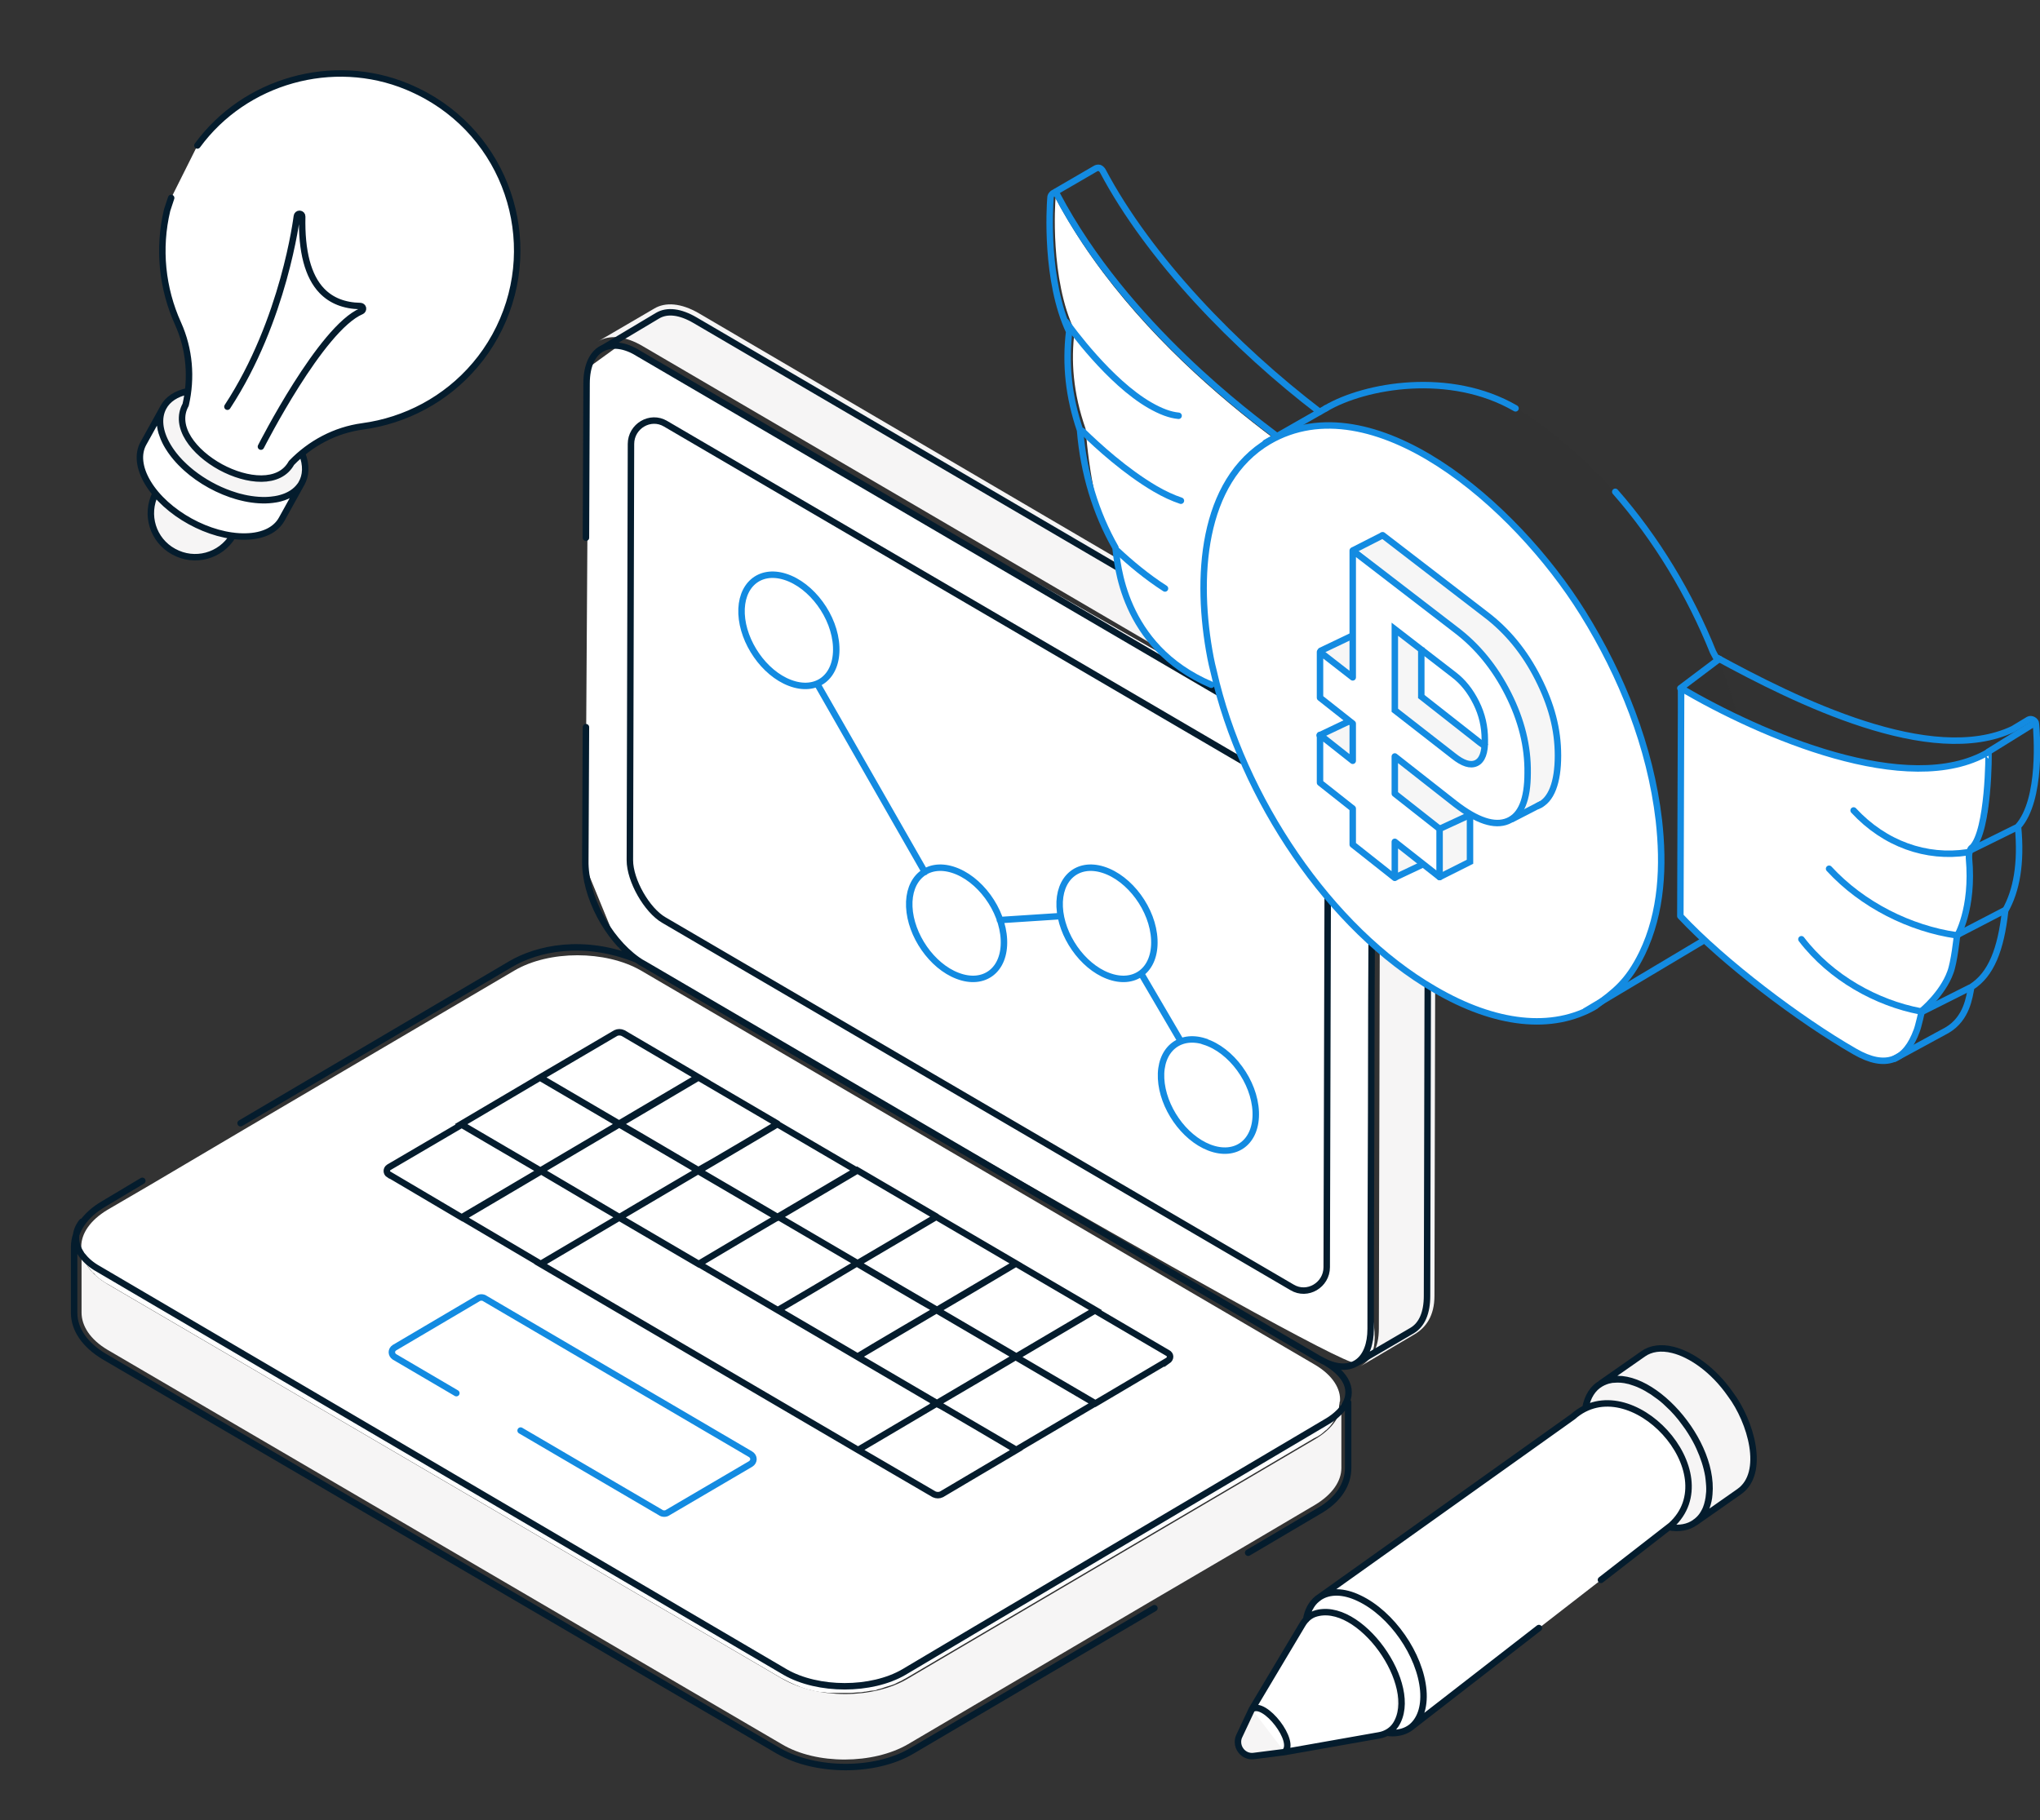 <svg width="316" height="282" viewBox="0 0 316 282" fill="none" xmlns="http://www.w3.org/2000/svg">
<rect x="0" y="0" width="316" height="282" fill="#333333" stroke="none"/>
<g clip-path="url(#clip0_3437_37447)">
<path d="M95.84 146.79L90.668 134.194L91.156 56.955L95.888 53.531L205.514 115.851L212.539 129.816L212.368 203.044C212.368 203.044 214.661 211.311 210.075 211.238C205.489 211.164 95.84 146.815 95.84 146.815V146.79Z" fill="white"/>
<path d="M203.978 114.725L99.549 53.629C96.817 52.015 94.353 51.843 92.597 52.92L101.305 47.832C103.062 46.756 105.525 46.952 108.257 48.542L212.614 109.712C218.078 112.842 222.371 120.498 222.371 126.832L222.2 200.769C222.2 203.9 220.883 205.686 219.127 206.737L210.687 211.727C212.443 210.651 213.589 208.963 213.589 205.832L213.76 131.895" fill="#F6F5F5"/>
<path d="M178.216 248.145L140.65 270.255C135.283 273.386 126.477 273.459 121.11 270.255L16.681 209.159C13.949 207.545 12.632 205.417 12.632 203.362V193.188C12.632 195.34 13.949 197.37 16.681 198.984L121.11 260.081C126.575 263.285 135.283 263.285 140.65 260.081L203.732 222.978C206.464 221.363 207.781 219.309 207.781 217.279V227.454C207.781 229.508 206.366 231.563 203.732 233.152L192.828 239.585L178.216 248.145Z" fill="#F6F5F5"/>
<path d="M207.515 217.205C207.515 217.474 207.417 217.743 207.417 218.012V218.11C207.417 218.11 207.319 218.281 207.319 218.379C207.319 218.55 207.222 218.648 207.222 218.819C207.124 218.917 207.124 219.088 207.051 219.186C206.954 219.284 206.954 219.455 206.88 219.553C206.88 219.651 206.71 219.822 206.71 219.92C206.71 220.018 206.612 220.189 206.539 220.287C206.441 220.458 206.368 220.556 206.271 220.654C206.1 220.923 205.929 221.094 205.661 221.363C205.661 221.363 205.604 221.42 205.49 221.534C205.49 221.534 205.222 221.705 205.148 221.803C204.978 221.974 204.807 222.072 204.612 222.243C204.514 222.341 204.441 222.341 204.343 222.415C204.246 222.513 204.173 222.513 204.075 222.586C203.904 222.684 203.734 222.757 203.538 222.855L140.456 259.958C140.188 260.129 139.92 260.227 139.676 260.398C139.407 260.496 139.139 260.667 138.895 260.765C138.627 260.936 138.285 261.034 138.017 261.132C137.749 261.23 137.407 261.303 137.139 261.401C136.7 261.572 136.358 261.67 135.919 261.768C135.748 261.866 135.48 261.939 135.309 261.939C134.968 261.939 134.529 262.037 134.09 262.11C133.821 262.11 133.553 262.208 133.309 262.208C132.772 262.208 132.162 262.306 131.626 262.306H128.455C128.186 262.306 127.845 262.208 127.576 262.208C127.137 262.208 126.698 262.11 126.259 262.037C125.918 261.939 125.552 261.866 125.21 261.768H125.113C124.942 261.67 124.771 261.67 124.576 261.597C124.405 261.499 124.235 261.499 124.039 261.426C123.771 261.254 123.43 261.156 123.161 261.059C123.064 260.961 122.893 260.961 122.82 260.887C122.551 260.79 122.283 260.618 122.039 260.521C121.698 260.349 121.332 260.154 120.99 259.982L16.561 198.886C16.219 198.715 15.853 198.446 15.585 198.25C15.317 198.079 15.048 197.81 14.804 197.614C14.707 197.516 14.634 197.345 14.463 197.247C14.292 197.149 14.195 196.978 14.121 196.88C13.951 196.709 13.78 196.44 13.585 196.171C13.487 196.073 13.414 195.902 13.316 195.804C13.219 195.706 13.219 195.535 13.146 195.437C13.048 195.339 13.048 195.168 12.975 195.07V194.973C12.975 194.973 12.877 194.801 12.877 194.704C12.877 194.606 12.78 194.532 12.78 194.434C12.78 194.337 12.682 194.165 12.682 194.068C12.585 193.896 12.585 193.701 12.585 193.53V193.163C12.585 191.108 13.999 189.054 16.634 187.464L23.049 183.722L37.832 174.99L79.716 150.361C85.083 147.23 93.791 147.23 99.255 150.361L203.685 211.457C206.417 213.072 207.734 215.2 207.563 217.156L207.515 217.205Z" fill="white"/>
<path d="M70.69 215.86L61.103 210.235C60.567 209.868 60.567 209.159 61.103 208.816L73.959 201.234C74.3 200.965 74.837 200.965 75.178 201.234L116.257 225.325C116.867 225.692 116.867 226.475 116.257 226.842L103.5 234.326C103.158 234.595 102.621 234.595 102.28 234.326L80.643 221.657" stroke="#138BE1" stroke-miterlimit="10" stroke-linecap="round"/>
<path d="M22.047 182.964L16.07 186.535C13.167 188.222 11.484 190.644 11.484 193.236V203.411C11.484 206.004 13.167 208.401 16.143 210.186L120.573 271.283C126.281 274.584 135.526 274.682 141.258 271.283L178.825 249.172M205.487 211.164C209.195 213.39 209.805 216.154 207.682 218.575C207.585 218.673 207.512 218.746 207.414 218.844C206.877 219.382 206.17 219.92 205.389 220.361C202.657 221.975 143.112 257.195 140.014 259.078C134.989 262.013 126.72 262.013 121.622 259.078L15.265 196.636C14.118 196 13.338 195.291 12.704 194.484C12.606 194.386 12.606 194.313 12.533 194.215C11.484 192.601 11.484 190.815 12.704 189.299M205.463 211.14C209.512 212.925 212.317 210.7 212.317 205.881C212.317 186.804 212.415 174.135 212.415 163.324C212.415 152.514 212.512 143.709 212.512 132.018C212.512 124.264 207.853 118.199 203.365 115.875L98.935 54.779C96.813 53.433 94.886 53.262 93.471 53.898M205.487 211.14C205.146 210.969 204.706 210.773 204.243 210.504L99.814 149.407C99.472 149.236 99.033 148.967 98.667 148.698M98.667 148.698C90.3 145.298 83.104 147.01 79.055 149.407L37.268 174.037M98.667 148.698C94.081 145.396 90.568 138.792 90.666 133.363L90.763 112.671M90.763 83.321L90.861 59.426C90.861 56.564 91.837 54.607 93.496 53.898L101.863 48.908C103.351 48.028 105.375 48.273 107.668 49.618L212.073 110.714C217.172 113.649 221.319 120.889 221.221 126.857L221.05 200.794C221.05 203.387 220.27 205.245 218.757 206.15L210.049 211.238M193.339 240.588L204.243 234.155C207.243 232.467 208.829 230.046 208.829 227.453V217.279M108.205 181.399C107.668 181.056 95.106 173.743 95.886 174.183L83.665 181.399C84.202 181.741 96.764 189.054 95.984 188.614M108.205 181.399L95.984 188.614M108.205 181.399L120.524 188.614L132.745 181.399L120.426 174.183C119.28 174.893 107.498 181.839 108.205 181.399ZM95.984 188.614L83.763 195.829L71.541 188.614L83.763 181.399L95.984 188.614ZM132.916 224.665L145.137 217.45M132.916 224.665L144.698 231.538C145.064 231.709 145.503 231.709 145.844 231.538L157.456 224.665L145.137 217.45M132.916 224.665L83.738 195.853L95.959 188.638L145.137 217.45M205.682 131.846C205.682 128.716 203.048 124.093 200.413 122.577L103.107 65.662C100.741 64.244 97.74 66.029 97.74 68.793L97.569 133.289C97.569 136.42 100.204 141.043 102.838 142.559L200.145 199.473C202.511 200.892 205.511 199.106 205.511 196.343L205.682 131.846ZM145.064 217.45L157.285 210.235C156.578 209.795 168.994 217.108 169.604 217.45L157.383 224.665C158.163 225.105 145.674 217.719 145.064 217.45ZM108.205 181.325C108.912 181.766 97.301 174.893 95.886 174.11L108.107 166.895L120.426 174.11C121.134 173.743 109.351 180.714 108.205 181.325ZM71.419 174.183L83.641 166.968L95.959 174.183L83.738 181.399C84.519 181.839 71.956 174.526 71.419 174.183ZM145.064 202.995L157.383 210.21C158.163 209.77 145.942 216.985 145.161 217.426L132.843 210.21C132.233 210.577 143.576 203.876 145.064 202.995ZM108.205 195.853L95.886 188.638C95.106 189.079 107.327 181.863 108.107 181.423L120.426 188.638C121.134 188.198 109.351 195.144 108.205 195.853ZM145.064 188.516C145.844 188.076 133.623 195.291 132.843 195.731L120.524 188.516L132.745 181.301L145.064 188.516ZM145.064 202.971C145.771 202.531 134.233 209.305 132.843 210.186L120.524 202.971C119.816 203.411 131.599 196.465 132.745 195.756C131.964 195.315 144.527 202.702 145.064 202.971ZM60.247 182.01C59.808 181.741 59.808 181.13 60.247 180.861L71.517 174.257C70.736 173.817 82.592 180.763 83.836 181.472L71.614 188.687L60.271 181.986L60.247 182.01ZM108.205 166.944L95.984 174.159L83.665 166.944L95.374 160.071C95.715 159.9 96.154 159.9 96.52 160.071L108.229 166.944H108.205ZM157.358 195.756L145.137 202.971C145.918 203.411 133.355 196.098 132.818 195.756L145.039 188.54L157.358 195.756ZM169.701 202.995L157.48 210.21L145.161 202.995C144.454 203.435 156.236 196.489 157.383 195.78L169.701 202.995ZM180.849 210.846L169.677 217.45L157.358 210.235L169.58 203.02L180.849 209.623C181.386 209.892 181.386 210.504 180.849 210.871V210.846Z" stroke="#041C2D" stroke-miterlimit="10" stroke-linecap="round"/>
<path d="M182.928 161.367L176.757 150.826M154.875 142.559L164.291 141.947M143.264 135.123L126.579 105.945M186.587 161.367C182.611 160.12 179.635 162.712 179.855 167.115C180.074 171.517 183.343 176.262 187.319 177.803C191.442 179.393 194.71 176.923 194.515 172.251C194.32 167.579 190.71 162.688 186.587 161.392V161.367ZM155.51 145.64C155.705 150.312 152.436 152.782 148.313 151.192C144.337 149.676 141.044 144.907 140.849 140.504C140.654 136.102 143.605 133.509 147.582 134.757C151.704 136.053 155.314 140.945 155.51 145.616V145.64ZM129.53 100.246C129.725 104.918 126.457 107.388 122.334 105.798C118.358 104.282 115.065 99.512 114.87 95.11C114.675 90.707 117.626 88.115 121.602 89.362C125.725 90.658 129.335 95.55 129.53 100.222V100.246ZM178.806 145.64C179.001 150.312 175.732 152.782 171.609 151.192C167.633 149.676 164.34 144.907 164.145 140.504C163.95 136.102 166.901 133.509 170.878 134.757C175 136.053 178.61 140.945 178.806 145.616V145.64Z" stroke="#138BE1" stroke-miterlimit="10" stroke-linecap="round"/>
<path d="M245.524 220.678C246.012 226.524 250.696 233.274 256.014 235.794C261.332 238.288 265.259 235.598 264.771 229.752C264.283 223.907 259.6 217.156 254.282 214.637C248.964 212.118 245.037 214.833 245.524 220.678ZM202.933 249.099C203.226 248.561 203.592 248.096 204.031 247.729L204.445 247.436C205.958 246.433 208.105 246.433 210.544 247.607C215.569 249.979 220.033 256.363 220.472 261.915C220.692 264.605 219.935 266.587 218.496 267.663C217.399 268.47 215.886 268.739 214.13 268.323C213.52 268.201 212.861 267.956 212.178 267.638C207.153 265.266 202.689 258.858 202.25 253.33C202.104 251.618 202.372 250.2 202.933 249.099ZM254.55 209.746C255.721 208.914 257.331 208.67 259.161 209.134C261.844 209.795 265.357 212.094 268.089 216.031C271.211 220.189 273.577 228.187 269.43 231.098L262.624 235.867C263.625 235.158 264.332 234.008 264.649 232.516C264.722 232.198 264.771 231.856 264.795 231.489C265.625 222.488 254.331 210.7 248.013 214.319L254.55 209.746ZM193.932 264.85C195.883 263.358 200.933 269.962 198.981 271.454L194.176 272.09C193.444 272.163 192.737 271.845 192.273 271.282C191.761 270.647 191.639 269.791 191.956 269.057L193.956 264.85H193.932Z" fill="#F6F5F5"/>
<path d="M248.01 244.794L258.866 236.356C267.794 228.26 252.499 211.653 243.668 219.504L204.468 247.436L204.053 247.729C203.614 248.096 203.248 248.536 202.955 249.099C203.126 249.294 206.639 248.438 212.469 254.406C218.299 260.374 215.738 267.834 215.738 267.834C217.494 268.249 217.445 268.47 218.543 267.662L238.399 252.254M193.93 264.874L201.76 251.716C202.199 250.982 202.809 250.371 203.614 250.101C210.542 247.656 220.202 261.254 216.201 267.296C215.616 268.176 214.664 268.739 213.64 268.91L199.003 271.478L193.954 264.874H193.93Z" fill="white"/>
<path d="M238.378 252.255L218.522 267.664C217.765 268.226 216.814 268.52 215.716 268.52M198.958 271.479L213.618 268.887C214.643 268.715 215.594 268.153 216.18 267.272C220.156 261.231 210.496 247.657 203.593 250.078C202.788 250.372 202.178 250.983 201.739 251.717L193.908 264.851M198.958 271.479C200.934 269.963 195.86 263.359 193.908 264.851M198.958 271.479L194.152 272.091C193.421 272.164 192.713 271.87 192.25 271.283C191.932 270.892 191.762 270.403 191.762 269.914C191.762 269.62 191.811 269.327 191.932 269.058L193.908 264.851M202.934 249.1C203.227 248.562 203.593 248.097 204.032 247.73L204.446 247.437L243.647 219.505C252.502 211.654 267.797 228.261 258.844 236.357L247.989 244.795M202.324 250.959C202.422 250.274 202.641 249.662 202.91 249.124C203.202 248.586 203.568 248.122 204.032 247.755L204.422 247.461C205.934 246.483 208.081 246.458 210.52 247.632C215.57 250.005 220.01 256.388 220.473 261.94C220.693 264.631 219.912 266.612 218.497 267.688C217.717 268.251 216.765 268.544 215.692 268.544C215.424 268.544 215.131 268.52 214.838 268.471M245.574 218.209C245.891 216.399 246.745 215.078 247.989 214.369C248.233 214.222 248.477 214.125 248.721 214.027C248.843 213.978 248.965 213.953 249.087 213.904C249.209 213.88 249.306 213.856 249.428 213.831C249.599 213.782 249.77 213.758 249.965 213.758C250.697 213.684 251.477 213.733 252.307 213.953C252.307 213.953 252.323 213.953 252.356 213.953C252.648 214.051 252.966 214.149 253.258 214.247C253.6 214.369 253.917 214.491 254.258 214.663C254.527 214.785 254.795 214.932 255.063 215.078C255.161 215.127 255.259 215.201 255.38 215.274C255.795 215.494 256.185 215.763 256.6 216.081C257.21 216.497 257.795 216.962 258.357 217.524C259.308 218.38 260.21 219.408 260.991 220.508C261.333 220.948 261.625 221.389 261.918 221.853C262.406 222.636 262.869 223.443 263.235 224.275C263.894 225.718 264.382 227.21 264.626 228.653C264.674 229.02 264.723 229.387 264.748 229.753C264.772 230.022 264.796 230.316 264.796 230.561V230.707C264.796 231.001 264.796 231.27 264.748 231.539C264.723 231.906 264.674 232.248 264.601 232.542C264.601 232.591 264.577 232.639 264.577 232.664C264.504 232.982 264.431 233.3 264.309 233.569V233.618C264.211 233.862 264.113 234.082 263.991 234.278C263.772 234.694 263.528 235.036 263.211 235.354C263.04 235.526 262.869 235.672 262.674 235.819H262.65L262.577 235.892C261.528 236.651 260.113 236.92 258.503 236.626M254.527 209.771C255.698 208.939 257.308 208.695 259.137 209.16C261.82 209.82 265.333 212.119 268.065 216.057C271.188 220.215 273.554 228.213 269.407 231.123L262.601 235.892C263.601 235.183 264.309 234.034 264.626 232.542C264.699 232.224 264.748 231.881 264.772 231.514C265.601 222.514 254.307 210.725 247.989 214.345L254.527 209.771Z" stroke="#041C2D" stroke-linecap="round" stroke-linejoin="round"/>
<path d="M36.076 83.006C34.181 86.167 30.153 87.265 26.907 85.472C23.675 83.718 22.457 79.747 24.087 76.46M46.78 70.254C47.504 72.066 47.424 73.696 46.669 74.958C46.657 74.998 46.618 75.038 46.592 75.091C46.554 75.131 46.528 75.184 46.489 75.224C45.847 76.129 44.807 76.831 43.42 77.198C42.962 77.324 42.478 77.399 41.966 77.448C41.704 77.479 41.441 77.483 41.166 77.502C39.669 77.529 38.076 77.282 36.492 76.812L36.479 76.799C32.229 75.51 28.073 72.604 26.009 69.161C25.848 68.901 25.712 68.641 25.59 68.393C25.414 68.042 25.264 67.69 25.153 67.324C25.058 67.103 24.988 66.854 24.945 66.632L24.932 66.619C24.875 66.357 24.832 66.108 24.802 65.873C24.788 65.807 24.8 65.741 24.786 65.676C24.77 65.479 24.766 65.269 24.777 65.098C24.787 64.874 24.809 64.664 24.846 64.466C24.832 64.427 24.845 64.387 24.857 64.322C24.893 64.124 24.955 63.899 25.031 63.714C25.081 63.556 25.145 63.41 25.221 63.277C25.233 63.211 25.259 63.158 25.311 63.105C25.961 61.871 27.287 60.98 29.12 60.605" fill="#F6F5F5"/>
<path d="M25.308 63.106L22.191 68.732C21.336 70.311 21.5 72.462 22.903 74.801C25.722 79.518 32.505 83.256 38.046 83.129C40.83 83.078 42.758 82.045 43.639 80.439L46.757 74.813C45.875 76.419 43.947 77.426 41.163 77.503C35.623 77.63 28.839 73.892 26.02 69.175C24.618 66.836 24.453 64.685 25.308 63.106ZM30.562 22.578C37.918 12.514 51.558 8.679 63.06 13.461C64.052 13.877 65.005 14.332 65.932 14.841C79.194 22.152 83.999 38.826 76.679 52.108C75.785 53.727 74.745 55.23 73.597 56.578C69.096 61.927 62.816 65.22 56.131 66.104C51.897 66.667 48.067 68.734 45.133 71.769C43.268 75.166 38.229 74.64 34.162 72.415C30.042 70.139 26.867 66.191 28.744 62.754C29.704 58.586 29.359 54.166 27.563 50.179C25.101 44.746 24.453 38.558 25.871 32.608C26.071 31.974 26.271 31.339 26.498 30.705" fill="white"/>
<path d="M36.077 83.009C34.182 86.169 30.153 87.267 26.907 85.474C23.675 83.721 22.457 79.749 24.087 76.462M25.311 63.107L22.194 68.734C21.338 70.312 21.503 72.463 22.905 74.802C25.724 79.519 32.508 83.257 38.049 83.13C40.833 83.08 42.76 82.046 43.642 80.441L46.759 74.814C45.878 76.42 43.949 77.427 41.166 77.504M25.311 63.107C24.455 64.686 24.62 66.837 26.023 69.176C28.841 73.893 35.625 77.631 41.166 77.504M25.311 63.107C25.259 63.161 25.234 63.214 25.222 63.279C25.145 63.412 25.081 63.558 25.031 63.717C24.956 63.902 24.893 64.126 24.857 64.324C24.845 64.39 24.832 64.43 24.846 64.469C24.81 64.666 24.787 64.877 24.777 65.1C24.767 65.271 24.77 65.481 24.786 65.678C24.8 65.744 24.788 65.809 24.802 65.875C24.832 66.111 24.875 66.36 24.932 66.621L24.945 66.634C24.988 66.857 25.058 67.105 25.153 67.327C25.264 67.692 25.414 68.044 25.59 68.396C25.712 68.643 25.848 68.903 26.009 69.163C28.073 72.606 32.229 75.513 36.479 76.801L36.492 76.814C38.076 77.284 39.669 77.531 41.166 77.504M25.311 63.107C25.962 61.874 27.287 60.983 29.12 60.608M41.166 77.504C41.441 77.486 41.704 77.481 41.966 77.45C42.478 77.401 42.963 77.327 43.42 77.2C44.807 76.833 45.847 76.131 46.49 75.227C46.528 75.186 46.554 75.133 46.593 75.093C46.618 75.04 46.657 75 46.669 74.96C47.425 73.699 47.504 72.069 46.78 70.256M26.513 30.666C26.3 31.314 26.086 31.935 25.886 32.569C24.468 38.519 25.116 44.708 27.578 50.14C29.374 54.127 29.719 58.548 28.759 62.716C26.869 66.139 30.044 70.114 34.177 72.377C38.257 74.588 43.283 75.127 45.148 71.731C48.069 68.709 51.899 66.642 56.146 66.066C62.818 65.169 69.097 61.876 73.611 56.539C74.76 55.192 75.8 53.688 76.694 52.07C84.014 38.787 79.209 22.114 65.947 14.802C65.033 14.307 64.067 13.838 63.075 13.423C51.56 8.654 37.933 12.476 30.577 22.54M40.419 69.203C40.521 69.017 49.735 50.866 55.986 48.217C56.168 48.135 56.257 47.936 56.228 47.753C56.186 47.557 56.026 47.428 55.829 47.419C53.319 47.373 51.324 46.581 49.855 45.058C47.706 42.825 46.686 38.942 46.812 33.554C46.822 33.331 46.648 33.137 46.425 33.128C46.201 33.119 46.007 33.267 45.984 33.504C45.96 33.662 44.028 49.591 35.227 63.018" stroke="#041C2D" stroke-linecap="round" stroke-linejoin="round"/>
<path d="M212.615 78.008L219.192 74.186C219.011 74.065 218.709 73.944 218.408 73.762C212.132 70.122 183.713 52.772 170.077 26.868L163.5 30.69C177.136 56.594 205.556 73.944 211.831 77.584C212.132 77.766 212.434 77.948 212.615 78.008Z" fill="#1C1D22" fill-opacity="0.04"/>
<path d="M163.51 30.69C163.449 31.297 162.605 43.248 166.466 51.256C165.863 55.927 166.225 60.901 168.156 66.422C168.699 72.974 169.905 80.739 173.043 86.198C173.103 86.926 175.396 98.999 185.111 104.64C191.989 108.644 204.238 114.286 212.564 115.196L212.685 78.13C212.504 78.009 212.202 77.887 211.901 77.705C205.565 73.944 177.146 56.594 163.51 30.69Z" fill="white"/>
<path d="M211.589 60.844C222.209 58.418 229.691 60.177 233.914 62.664C253.947 74.312 271.203 102.399 271.143 125.573C271.143 137.039 267.523 143.712 261.006 147.534L245.198 156.937C251.714 153.115 255.334 146.32 255.395 134.855C255.455 111.742 239.285 83.533 219.252 71.885C209.176 66.061 202.659 64.787 196.083 68.609C196.022 68.609 200.97 63.331 211.589 60.844Z" fill="#1C1D22" fill-opacity="0.04"/>
<path d="M246.934 155.677C260.792 147.579 260.746 121.5 246.831 97.428C232.916 73.356 210.401 60.407 196.542 68.504C182.684 76.603 182.73 102.682 196.645 126.754C210.56 150.826 233.075 163.775 246.934 155.677Z" fill="white"/>
<path d="M312.288 128.258C312.831 133.657 312.469 138.146 310.538 141.422L303.418 144.455C305.349 141.179 305.288 137.479 304.745 132.08L312.288 128.258Z" fill="#1C1D22" fill-opacity="0.04"/>
<path d="M297.867 156.83L304.685 153.493C304.625 153.918 304.866 158.043 301.608 159.984L293.281 163.928C296.539 161.986 297.807 157.254 297.867 156.83Z" fill="#1C1D22" fill-opacity="0.04"/>
<path d="M310.596 141.422C309.993 147.246 308.243 151.25 305.106 153.069L298.348 155.799C301.485 153.979 302.511 150.764 303.114 144.94L310.596 141.422Z" fill="#1C1D22" fill-opacity="0.04"/>
<path d="M312.286 128.257L304.684 131.836C308.545 128.317 308.002 117.155 308.002 116.488L315.303 111.21C315.424 111.877 316.208 124.738 312.286 128.257Z" fill="#1C1D22" fill-opacity="0.04"/>
<path d="M307.709 116.65L314.105 111.979C299.986 120.23 273.015 105.428 266.921 101.848C266.559 101.666 266.317 101.484 266.136 101.363L260.344 106.58C260.464 106.762 290.694 126.175 307.709 116.65Z" fill="#1C1D22" fill-opacity="0.04"/>
<path d="M308.009 116.477C294.252 126.486 260.161 106.952 259.98 106.831L260.282 142.138C268.548 150.873 279.409 158.76 286.348 162.764C296.123 168.405 297.511 157.607 297.571 157.001C300.769 155.181 302.82 151.055 303.424 145.171C305.355 141.895 305.837 137.163 305.234 131.825C309.156 128.306 308.07 117.144 308.009 116.477Z" fill="white"/>
<path d="M204.411 63.818C191.378 53.869 177.983 40.037 170.802 26.448C170.682 26.267 170.501 26.084 170.32 26.024C170.078 25.963 169.837 26.024 169.656 26.145L163.079 29.967C162.838 30.21 162.717 30.331 162.717 30.695C162.596 32.272 161.933 43.495 165.613 51.382C165.01 56.538 165.553 61.513 167.303 66.669C167.846 73.281 169.716 79.469 172.793 84.868C173.095 86.931 173.699 100.156 187.637 106.101" stroke="#138BE1" stroke-miterlimit="10" stroke-linecap="round" stroke-linejoin="round"/>
<path d="M205.375 63.271C211.469 59.692 224.623 57.386 234.76 63.271" stroke="#138BE1" stroke-miterlimit="10" stroke-linecap="round" stroke-linejoin="round"/>
<path d="M266.323 102.093L260.289 106.643" stroke="#138BE1" stroke-miterlimit="10" stroke-linecap="round" stroke-linejoin="round"/>
<path d="M293.469 164.042L301.615 159.614C304.692 157.794 305.054 154.457 305.356 152.941C308.433 150.999 309.942 147.117 310.605 141.111C312.355 138.017 313.139 133.831 312.596 128.068C316.337 123.882 315.493 113.569 315.372 112.174C315.372 111.628 314.648 111.264 314.226 111.507C314.527 111.325 312.114 112.781 311.812 112.963C299.141 118.969 278.204 108.595 265.774 101.801L265.352 101.012C261.792 92.155 256.603 83.48 250.207 76.2" stroke="#138BE1" stroke-miterlimit="10" stroke-linecap="round" stroke-linejoin="round"/>
<path d="M308.016 116.472L314.954 112.165" stroke="#138BE1" stroke-miterlimit="10" stroke-linecap="round" stroke-linejoin="round"/>
<path d="M305.301 131.711L312.3 128.253" stroke="#138BE1" stroke-miterlimit="10" stroke-linecap="round" stroke-linejoin="round"/>
<path d="M303.059 144.928L310.54 141.046" stroke="#138BE1" stroke-miterlimit="10" stroke-linecap="round" stroke-linejoin="round"/>
<path d="M297.629 156.819L305.111 153.058" stroke="#138BE1" stroke-miterlimit="10" stroke-linecap="round" stroke-linejoin="round"/>
<path d="M304.999 132.965C305.724 140.851 303.129 145.098 303.129 145.098C303.129 145.098 302.707 149.163 302.103 150.679C300.896 154.016 297.699 156.624 297.699 156.624C297.699 156.624 297.156 159.051 296.914 159.657C295.225 164.329 292.147 165.724 287.32 162.933C278.752 158.02 266.987 149.102 260.289 141.943L260.41 106.637C272.719 113.856 295.587 123.805 308.016 116.525C308.077 116.525 308.077 128.719 305.482 131.327C305.362 131.327 304.939 131.812 304.999 132.965Z" stroke="#138BE1" stroke-miterlimit="10" stroke-linecap="round" stroke-linejoin="round"/>
<path d="M279.043 145.529C283.629 151.535 290.749 155.418 297.446 156.692" stroke="#138BE1" stroke-miterlimit="10" stroke-linecap="round" stroke-linejoin="round"/>
<path d="M283.328 134.606C288.517 140.248 295.939 143.888 303.059 144.919" stroke="#138BE1" stroke-miterlimit="10" stroke-linecap="round" stroke-linejoin="round"/>
<path d="M287.129 125.575C291.956 130.792 298.412 133.037 304.748 132.066" stroke="#138BE1" stroke-miterlimit="10" stroke-linecap="round" stroke-linejoin="round"/>
<path d="M197.471 67.338C194.153 64.79 174.422 50.412 163.742 30.15" stroke="#138BE1" stroke-miterlimit="10" stroke-linecap="round" stroke-linejoin="round"/>
<path d="M196.564 68.367C212.553 59.086 234.637 78.013 245.196 94.999C251.23 104.705 255.634 115.746 256.962 127.09C257.746 134.067 257.444 141.347 254.367 147.716C252.135 152.266 250.023 153.722 247.187 155.845C247.127 155.845 247.127 155.906 247.127 155.906C240.49 159.789 231.62 158.818 222.207 153.297C206.037 143.955 192.4 123.633 187.996 104.038C187.815 103.31 187.633 102.582 187.513 101.915C185.16 89.66 186.065 74.555 196.564 68.367Z" stroke="#138BE1" stroke-miterlimit="10" stroke-linecap="round" stroke-linejoin="round"/>
<path d="M173.098 85.361C175.028 87.181 177.623 89.365 180.459 91.185" stroke="#138BE1" stroke-miterlimit="10" stroke-linecap="round" stroke-linejoin="round"/>
<path d="M167.66 66.784C170.134 69.211 174.358 73.033 178.883 75.702C180.331 76.551 181.659 77.158 182.926 77.582" stroke="#138BE1" stroke-miterlimit="10" stroke-linecap="round" stroke-linejoin="round"/>
<path d="M182.567 64.422C181.239 64.301 179.791 63.755 178.102 62.784C171.887 59.205 165.793 50.833 165.129 49.863" stroke="#138BE1" stroke-miterlimit="10" stroke-linecap="round" stroke-linejoin="round"/>
<path d="M196.027 68.607L205.38 63.269" stroke="#138BE1" stroke-miterlimit="10" stroke-linecap="round" stroke-linejoin="round"/>
<path d="M245.625 156.63L263.726 145.832" stroke="#138BE1" stroke-miterlimit="10" stroke-linecap="round" stroke-linejoin="round"/>
<path d="M210.57 85.296C210.57 85.296 227.284 99.127 230.059 102.039C232.835 104.951 234.826 110.168 236.154 114.597C237.481 119.025 235.912 125.759 235.912 125.759L238.265 124.849C240.317 124 241.343 121.209 241.343 117.084C241.343 112.959 240.317 109.197 238.265 105.133C236.214 101.068 233.499 97.732 230.12 95.184L214.191 82.93L210.57 85.296Z" fill="#1C1D22" fill-opacity="0.04"/>
<path d="M204.414 113.93L208.879 111.807L209.543 117.388L204.414 113.93Z" fill="#1C1D22" fill-opacity="0.04"/>
<path d="M204.598 100.831L209.304 98.586V104.774L204.598 100.831Z" fill="#1C1D22" fill-opacity="0.04"/>
<path d="M216.242 135.898L220.345 133.957L216.484 130.741L216.242 135.898Z" fill="#1C1D22" fill-opacity="0.04"/>
<path d="M223.001 135.893L227.708 133.527V126.368L216.726 117.693L216.062 122.971L222.458 128.128L223.001 135.893Z" fill="#1C1D22" fill-opacity="0.04"/>
<path d="M230.055 115.808C229.754 115.626 229.452 115.383 229.09 115.141L219.979 108.043V100.46L216.298 98.033L216.117 110.045L225.892 117.628C225.892 117.628 227.762 118.477 228.245 118.356C228.667 118.234 230.055 115.808 230.055 115.808Z" fill="#1C1D22" fill-opacity="0.04"/>
<path d="M233.616 107.504C231.564 103.439 228.849 100.103 225.47 97.555L209.541 85.301V104.956L204.473 101.013V108.111L209.541 112.114V117.878L204.473 113.874V121.275L209.541 125.279V130.86L216.058 136.016V130.435L222.996 135.895V128.433L216.058 122.973V117.21L225.41 124.551C228.789 127.159 231.504 128.069 233.556 127.22C235.607 126.371 236.633 123.883 236.633 119.758C236.693 115.633 235.667 111.568 233.616 107.504Z" stroke="#138BE1" stroke-miterlimit="10" stroke-linecap="round" stroke-linejoin="round"/>
<path d="M238.255 124.849C240.306 124 241.332 121.209 241.332 117.084C241.332 112.959 240.306 109.197 238.255 105.133C236.203 101.068 233.488 97.732 230.109 95.184L214.18 82.93" stroke="#138BE1" stroke-miterlimit="10" stroke-linecap="round" stroke-linejoin="round"/>
<path d="M223 135.891L227.706 133.525V126.366" stroke="#138BE1" stroke-miterlimit="10" stroke-linecap="round"/>
<path d="M230.237 115.749C229.935 115.567 229.633 115.324 229.271 115.081L220.16 107.923V100.34" stroke="#138BE1" stroke-miterlimit="10"/>
<path d="M223 128.429L227.465 126.366" stroke="#138BE1" stroke-miterlimit="10" stroke-linecap="round" stroke-linejoin="round"/>
<path d="M204.414 113.926L208.879 111.802" stroke="#138BE1" stroke-miterlimit="10" stroke-linecap="round" stroke-linejoin="round"/>
<path d="M216.238 135.896L220.341 133.955" stroke="#138BE1" stroke-miterlimit="10" stroke-linecap="round" stroke-linejoin="round"/>
<path d="M204.594 100.831L209.3 98.586" stroke="#138BE1" stroke-miterlimit="10" stroke-linecap="round" stroke-linejoin="round"/>
<path d="M234.223 126.914L238.688 124.608" stroke="#138BE1" stroke-miterlimit="10" stroke-linecap="round" stroke-linejoin="round"/>
<path d="M209.547 85.296L214.193 82.93" stroke="#138BE1" stroke-miterlimit="10"/>
<path d="M228.673 118.241C227.768 118.666 226.622 118.302 225.174 117.149L216.062 110.051V97.494L225.174 104.531C226.622 105.623 227.768 107.079 228.673 108.899C229.578 110.719 230.001 112.599 230.001 114.601C230.061 116.603 229.578 117.816 228.673 118.241Z" stroke="#138BE1" stroke-miterlimit="10"/>
</g>
<defs>
<clipPath id="clip0_3437_37447">
<rect width="316" height="282" fill="white"/>
</clipPath>
</defs>
</svg>
